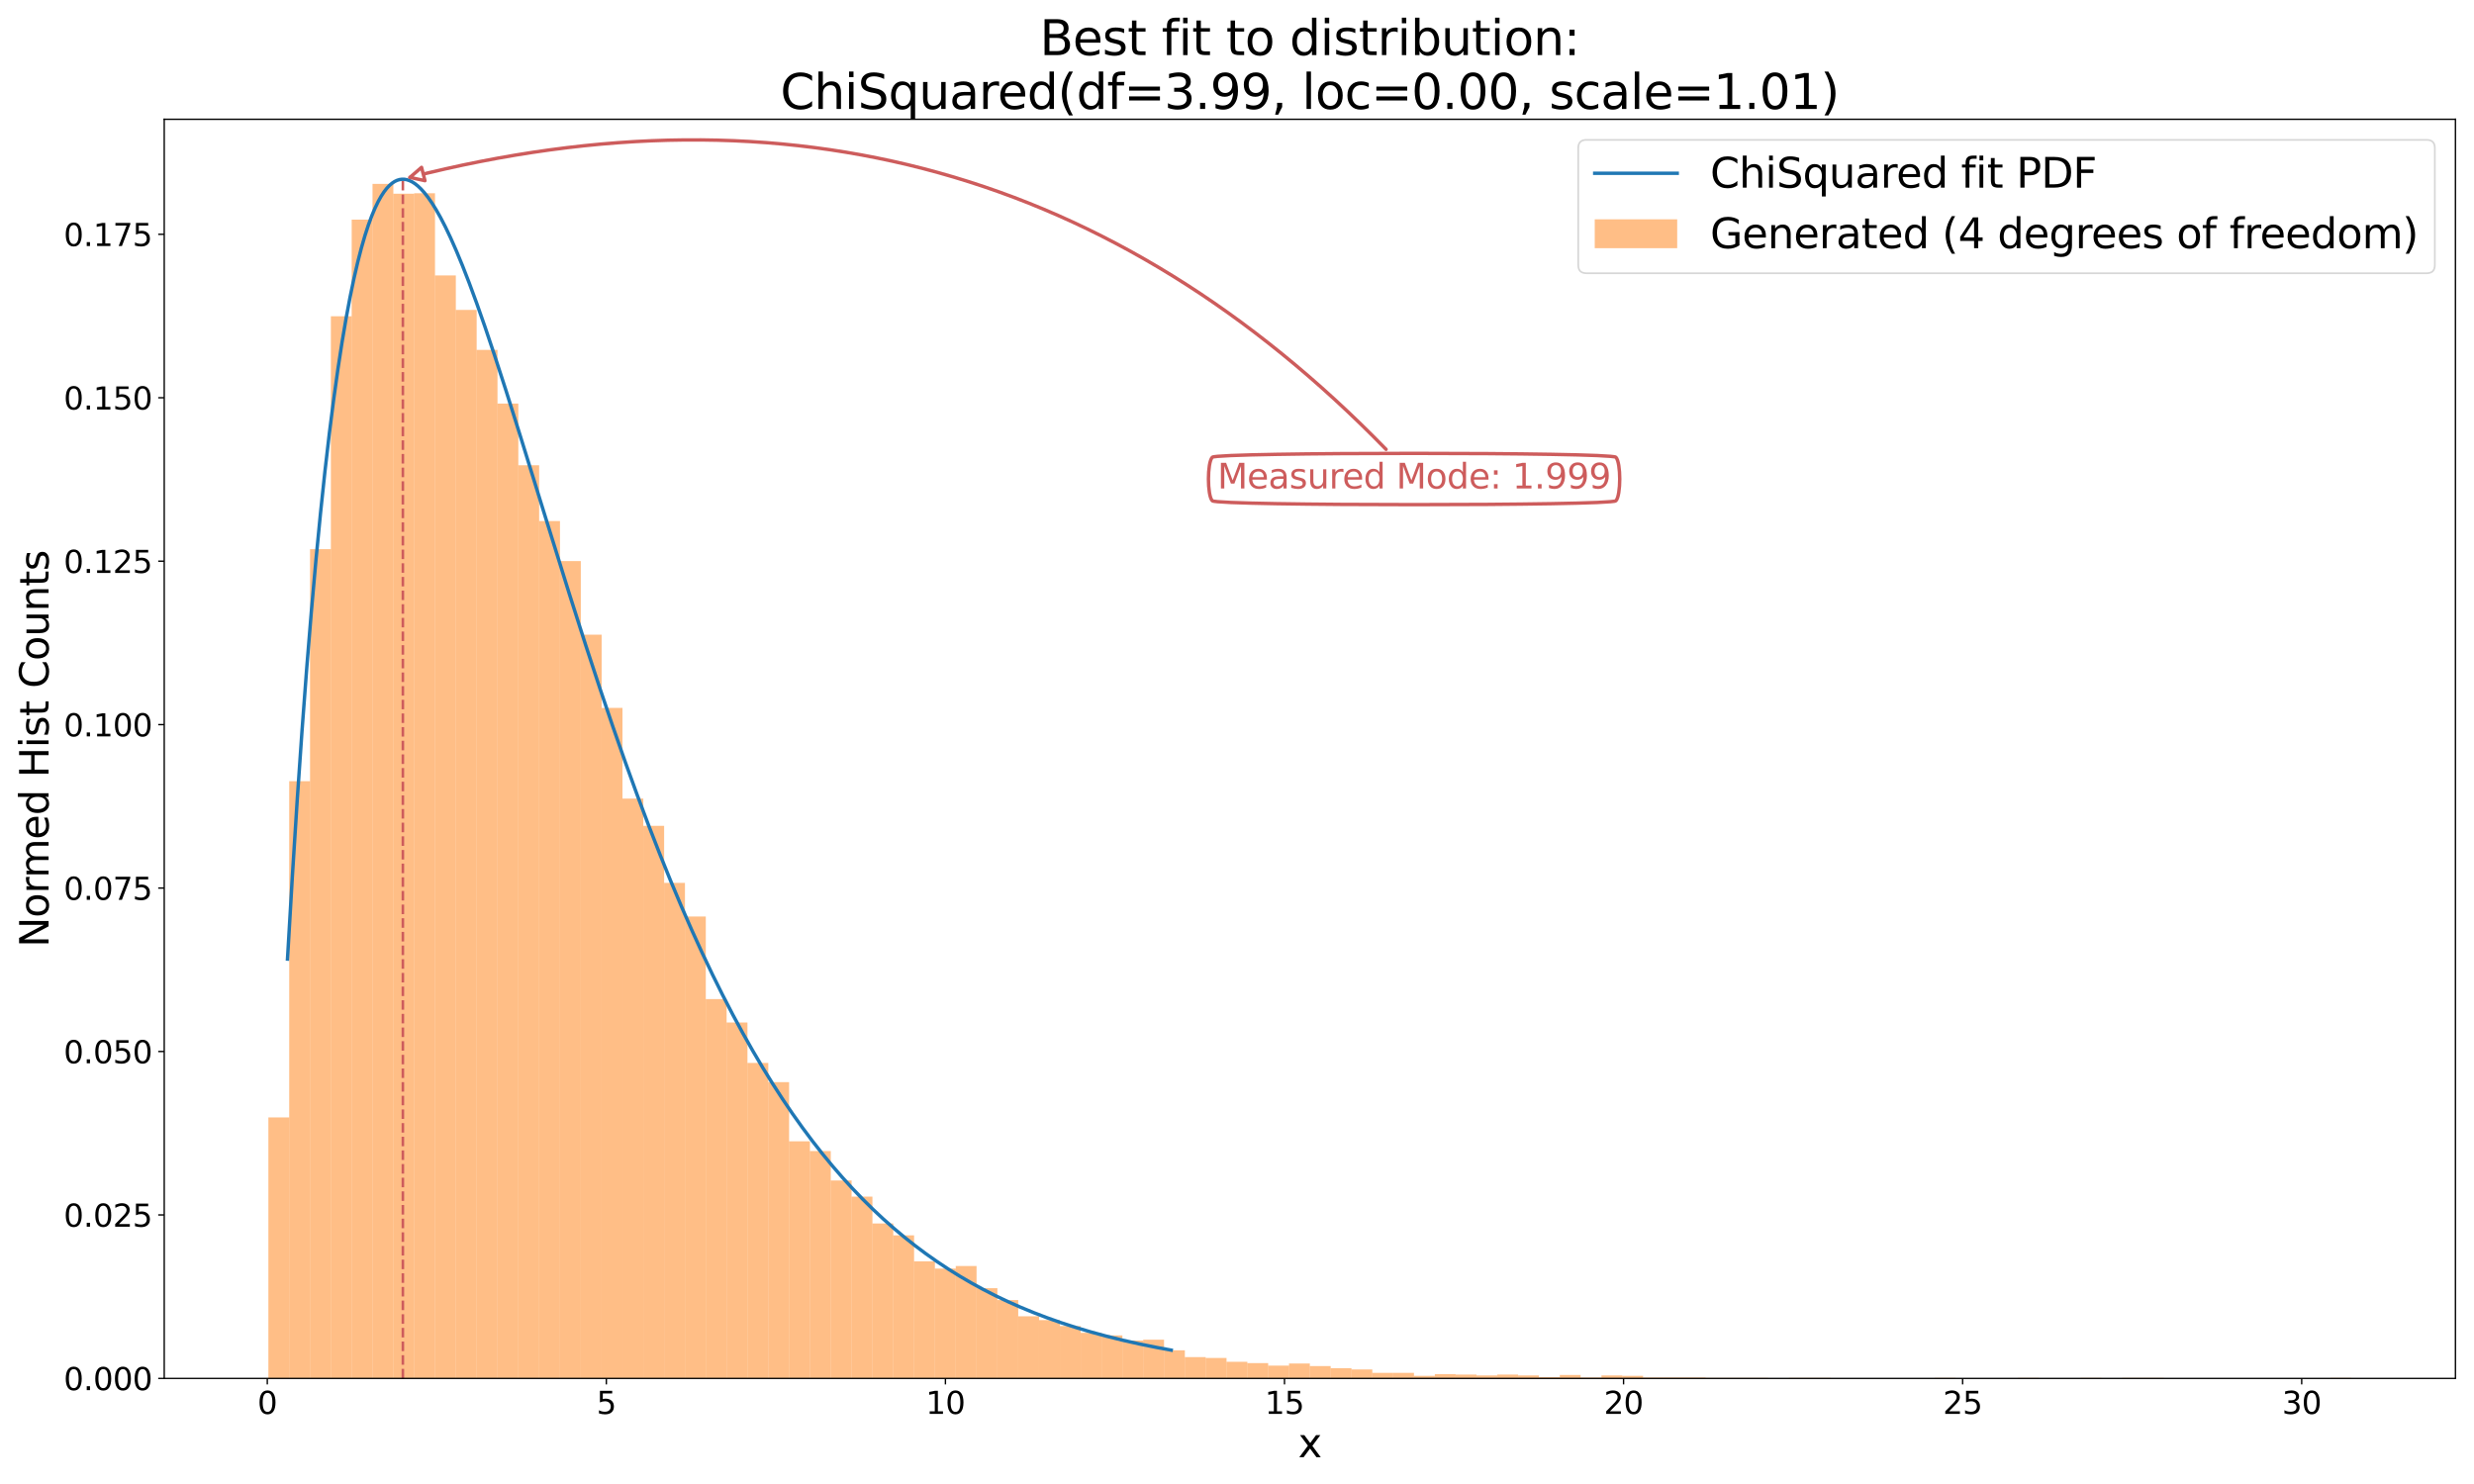 <?xml version="1.0" encoding="utf-8" standalone="no"?>
<!DOCTYPE svg PUBLIC "-//W3C//DTD SVG 1.1//EN"
  "http://www.w3.org/Graphics/SVG/1.1/DTD/svg11.dtd">
<svg height="864pt" version="1.1" viewBox="0 0 1440 864" width="1440pt" xmlns="http://www.w3.org/2000/svg" xmlns:xlink="http://www.w3.org/1999/xlink">
 <defs>
  <style type="text/css">*{stroke-linecap:butt;stroke-linejoin:round;}</style>
 </defs>
 <g id="figure_1">
  <g id="patch_1">
   <path d="M 0 864 
L 1440 864 
L 1440 0 
L 0 0 
z
" style="fill:#ffffff;"/>
  </g>
  <g id="axes_1">
   <g id="patch_2">
    <path d="M 95.59 802.52 
L 1429.2 802.52 
L 1429.2 69.43 
L 95.59 69.43 
z
" style="fill:#ffffff;"/>
   </g>
   <g id="patch_3">
    <path clip-path="url(#p77e57324cb)" d="M 156.209 802.52 
L 168.333 802.52 
L 168.333 650.59 
L 156.209 650.59 
z
" style="fill:#ff7f0e;opacity:0.5;"/>
   </g>
   <g id="patch_4">
    <path clip-path="url(#p77e57324cb)" d="M 168.333 802.52 
L 180.456 802.52 
L 180.456 454.792 
L 168.333 454.792 
z
" style="fill:#ff7f0e;opacity:0.5;"/>
   </g>
   <g id="patch_5">
    <path clip-path="url(#p77e57324cb)" d="M 180.456 802.52 
L 192.58 802.52 
L 192.58 319.716 
L 180.456 319.716 
z
" style="fill:#ff7f0e;opacity:0.5;"/>
   </g>
   <g id="patch_6">
    <path clip-path="url(#p77e57324cb)" d="M 192.58 802.52 
L 204.704 802.52 
L 204.704 184.145 
L 192.58 184.145 
z
" style="fill:#ff7f0e;opacity:0.5;"/>
   </g>
   <g id="patch_7">
    <path clip-path="url(#p77e57324cb)" d="M 204.704 802.52 
L 216.828 802.52 
L 216.828 127.884 
L 204.704 127.884 
z
" style="fill:#ff7f0e;opacity:0.5;"/>
   </g>
   <g id="patch_8">
    <path clip-path="url(#p77e57324cb)" d="M 216.828 802.52 
L 228.951 802.52 
L 228.951 107.065 
L 216.828 107.065 
z
" style="fill:#ff7f0e;opacity:0.5;"/>
   </g>
   <g id="patch_9">
    <path clip-path="url(#p77e57324cb)" d="M 228.951 802.52 
L 241.075 802.52 
L 241.075 112.765 
L 228.951 112.765 
z
" style="fill:#ff7f0e;opacity:0.5;"/>
   </g>
   <g id="patch_10">
    <path clip-path="url(#p77e57324cb)" d="M 241.075 802.52 
L 253.199 802.52 
L 253.199 112.517 
L 241.075 112.517 
z
" style="fill:#ff7f0e;opacity:0.5;"/>
   </g>
   <g id="patch_11">
    <path clip-path="url(#p77e57324cb)" d="M 253.199 802.52 
L 265.322 802.52 
L 265.322 160.351 
L 253.199 160.351 
z
" style="fill:#ff7f0e;opacity:0.5;"/>
   </g>
   <g id="patch_12">
    <path clip-path="url(#p77e57324cb)" d="M 265.322 802.52 
L 277.446 802.52 
L 277.446 180.427 
L 265.322 180.427 
z
" style="fill:#ff7f0e;opacity:0.5;"/>
   </g>
   <g id="patch_13">
    <path clip-path="url(#p77e57324cb)" d="M 277.446 802.52 
L 289.57 802.52 
L 289.57 203.724 
L 277.446 203.724 
z
" style="fill:#ff7f0e;opacity:0.5;"/>
   </g>
   <g id="patch_14">
    <path clip-path="url(#p77e57324cb)" d="M 289.57 802.52 
L 301.694 802.52 
L 301.694 234.953 
L 289.57 234.953 
z
" style="fill:#ff7f0e;opacity:0.5;"/>
   </g>
   <g id="patch_15">
    <path clip-path="url(#p77e57324cb)" d="M 301.694 802.52 
L 313.817 802.52 
L 313.817 270.891 
L 301.694 270.891 
z
" style="fill:#ff7f0e;opacity:0.5;"/>
   </g>
   <g id="patch_16">
    <path clip-path="url(#p77e57324cb)" d="M 313.817 802.52 
L 325.941 802.52 
L 325.941 303.358 
L 313.817 303.358 
z
" style="fill:#ff7f0e;opacity:0.5;"/>
   </g>
   <g id="patch_17">
    <path clip-path="url(#p77e57324cb)" d="M 325.941 802.52 
L 338.065 802.52 
L 338.065 326.656 
L 325.941 326.656 
z
" style="fill:#ff7f0e;opacity:0.5;"/>
   </g>
   <g id="patch_18">
    <path clip-path="url(#p77e57324cb)" d="M 338.065 802.52 
L 350.189 802.52 
L 350.189 369.533 
L 338.065 369.533 
z
" style="fill:#ff7f0e;opacity:0.5;"/>
   </g>
   <g id="patch_19">
    <path clip-path="url(#p77e57324cb)" d="M 350.189 802.52 
L 362.312 802.52 
L 362.312 412.163 
L 350.189 412.163 
z
" style="fill:#ff7f0e;opacity:0.5;"/>
   </g>
   <g id="patch_20">
    <path clip-path="url(#p77e57324cb)" d="M 362.312 802.52 
L 374.436 802.52 
L 374.436 464.954 
L 362.312 464.954 
z
" style="fill:#ff7f0e;opacity:0.5;"/>
   </g>
   <g id="patch_21">
    <path clip-path="url(#p77e57324cb)" d="M 374.436 802.52 
L 386.56 802.52 
L 386.56 480.816 
L 374.436 480.816 
z
" style="fill:#ff7f0e;opacity:0.5;"/>
   </g>
   <g id="patch_22">
    <path clip-path="url(#p77e57324cb)" d="M 386.56 802.52 
L 398.683 802.52 
L 398.683 514.027 
L 386.56 514.027 
z
" style="fill:#ff7f0e;opacity:0.5;"/>
   </g>
   <g id="patch_23">
    <path clip-path="url(#p77e57324cb)" d="M 398.683 802.52 
L 410.807 802.52 
L 410.807 533.607 
L 398.683 533.607 
z
" style="fill:#ff7f0e;opacity:0.5;"/>
   </g>
   <g id="patch_24">
    <path clip-path="url(#p77e57324cb)" d="M 410.807 802.52 
L 422.931 802.52 
L 422.931 581.689 
L 410.807 581.689 
z
" style="fill:#ff7f0e;opacity:0.5;"/>
   </g>
   <g id="patch_25">
    <path clip-path="url(#p77e57324cb)" d="M 422.931 802.52 
L 435.055 802.52 
L 435.055 595.321 
L 422.931 595.321 
z
" style="fill:#ff7f0e;opacity:0.5;"/>
   </g>
   <g id="patch_26">
    <path clip-path="url(#p77e57324cb)" d="M 435.055 802.52 
L 447.178 802.52 
L 447.178 618.866 
L 435.055 618.866 
z
" style="fill:#ff7f0e;opacity:0.5;"/>
   </g>
   <g id="patch_27">
    <path clip-path="url(#p77e57324cb)" d="M 447.178 802.52 
L 459.302 802.52 
L 459.302 630.019 
L 447.178 630.019 
z
" style="fill:#ff7f0e;opacity:0.5;"/>
   </g>
   <g id="patch_28">
    <path clip-path="url(#p77e57324cb)" d="M 459.302 802.52 
L 471.426 802.52 
L 471.426 664.47 
L 459.302 664.47 
z
" style="fill:#ff7f0e;opacity:0.5;"/>
   </g>
   <g id="patch_29">
    <path clip-path="url(#p77e57324cb)" d="M 471.426 802.52 
L 483.549 802.52 
L 483.549 670.17 
L 471.426 670.17 
z
" style="fill:#ff7f0e;opacity:0.5;"/>
   </g>
   <g id="patch_30">
    <path clip-path="url(#p77e57324cb)" d="M 483.549 802.52 
L 495.673 802.52 
L 495.673 687.271 
L 483.549 687.271 
z
" style="fill:#ff7f0e;opacity:0.5;"/>
   </g>
   <g id="patch_31">
    <path clip-path="url(#p77e57324cb)" d="M 495.673 802.52 
L 507.797 802.52 
L 507.797 696.69 
L 495.673 696.69 
z
" style="fill:#ff7f0e;opacity:0.5;"/>
   </g>
   <g id="patch_32">
    <path clip-path="url(#p77e57324cb)" d="M 507.797 802.52 
L 519.921 802.52 
L 519.921 712.304 
L 507.797 712.304 
z
" style="fill:#ff7f0e;opacity:0.5;"/>
   </g>
   <g id="patch_33">
    <path clip-path="url(#p77e57324cb)" d="M 519.921 802.52 
L 532.044 802.52 
L 532.044 719.244 
L 519.921 719.244 
z
" style="fill:#ff7f0e;opacity:0.5;"/>
   </g>
   <g id="patch_34">
    <path clip-path="url(#p77e57324cb)" d="M 532.044 802.52 
L 544.168 802.52 
L 544.168 734.362 
L 532.044 734.362 
z
" style="fill:#ff7f0e;opacity:0.5;"/>
   </g>
   <g id="patch_35">
    <path clip-path="url(#p77e57324cb)" d="M 544.168 802.52 
L 556.292 802.52 
L 556.292 738.575 
L 544.168 738.575 
z
" style="fill:#ff7f0e;opacity:0.5;"/>
   </g>
   <g id="patch_36">
    <path clip-path="url(#p77e57324cb)" d="M 556.292 802.52 
L 568.416 802.52 
L 568.416 737.088 
L 556.292 737.088 
z
" style="fill:#ff7f0e;opacity:0.5;"/>
   </g>
   <g id="patch_37">
    <path clip-path="url(#p77e57324cb)" d="M 568.416 802.52 
L 580.539 802.52 
L 580.539 749.976 
L 568.416 749.976 
z
" style="fill:#ff7f0e;opacity:0.5;"/>
   </g>
   <g id="patch_38">
    <path clip-path="url(#p77e57324cb)" d="M 580.539 802.52 
L 592.663 802.52 
L 592.663 756.916 
L 580.539 756.916 
z
" style="fill:#ff7f0e;opacity:0.5;"/>
   </g>
   <g id="patch_39">
    <path clip-path="url(#p77e57324cb)" d="M 592.663 802.52 
L 604.787 802.52 
L 604.787 766.334 
L 592.663 766.334 
z
" style="fill:#ff7f0e;opacity:0.5;"/>
   </g>
   <g id="patch_40">
    <path clip-path="url(#p77e57324cb)" d="M 604.787 802.52 
L 616.91 802.52 
L 616.91 768.565 
L 604.787 768.565 
z
" style="fill:#ff7f0e;opacity:0.5;"/>
   </g>
   <g id="patch_41">
    <path clip-path="url(#p77e57324cb)" d="M 616.91 802.52 
L 629.034 802.52 
L 629.034 772.035 
L 616.91 772.035 
z
" style="fill:#ff7f0e;opacity:0.5;"/>
   </g>
   <g id="patch_42">
    <path clip-path="url(#p77e57324cb)" d="M 629.034 802.52 
L 641.158 802.52 
L 641.158 776 
L 629.034 776 
z
" style="fill:#ff7f0e;opacity:0.5;"/>
   </g>
   <g id="patch_43">
    <path clip-path="url(#p77e57324cb)" d="M 641.158 802.52 
L 653.282 802.52 
L 653.282 777.487 
L 641.158 777.487 
z
" style="fill:#ff7f0e;opacity:0.5;"/>
   </g>
   <g id="patch_44">
    <path clip-path="url(#p77e57324cb)" d="M 653.282 802.52 
L 665.405 802.52 
L 665.405 780.461 
L 653.282 780.461 
z
" style="fill:#ff7f0e;opacity:0.5;"/>
   </g>
   <g id="patch_45">
    <path clip-path="url(#p77e57324cb)" d="M 665.405 802.52 
L 677.529 802.52 
L 677.529 779.966 
L 665.405 779.966 
z
" style="fill:#ff7f0e;opacity:0.5;"/>
   </g>
   <g id="patch_46">
    <path clip-path="url(#p77e57324cb)" d="M 677.529 802.52 
L 689.653 802.52 
L 689.653 786.162 
L 677.529 786.162 
z
" style="fill:#ff7f0e;opacity:0.5;"/>
   </g>
   <g id="patch_47">
    <path clip-path="url(#p77e57324cb)" d="M 689.653 802.52 
L 701.777 802.52 
L 701.777 790.127 
L 689.653 790.127 
z
" style="fill:#ff7f0e;opacity:0.5;"/>
   </g>
   <g id="patch_48">
    <path clip-path="url(#p77e57324cb)" d="M 701.777 802.52 
L 713.9 802.52 
L 713.9 790.623 
L 701.777 790.623 
z
" style="fill:#ff7f0e;opacity:0.5;"/>
   </g>
   <g id="patch_49">
    <path clip-path="url(#p77e57324cb)" d="M 713.9 802.52 
L 726.024 802.52 
L 726.024 792.854 
L 713.9 792.854 
z
" style="fill:#ff7f0e;opacity:0.5;"/>
   </g>
   <g id="patch_50">
    <path clip-path="url(#p77e57324cb)" d="M 726.024 802.52 
L 738.148 802.52 
L 738.148 793.597 
L 726.024 793.597 
z
" style="fill:#ff7f0e;opacity:0.5;"/>
   </g>
   <g id="patch_51">
    <path clip-path="url(#p77e57324cb)" d="M 738.148 802.52 
L 750.271 802.52 
L 750.271 795.084 
L 738.148 795.084 
z
" style="fill:#ff7f0e;opacity:0.5;"/>
   </g>
   <g id="patch_52">
    <path clip-path="url(#p77e57324cb)" d="M 750.271 802.52 
L 762.395 802.52 
L 762.395 793.845 
L 750.271 793.845 
z
" style="fill:#ff7f0e;opacity:0.5;"/>
   </g>
   <g id="patch_53">
    <path clip-path="url(#p77e57324cb)" d="M 762.395 802.52 
L 774.519 802.52 
L 774.519 795.332 
L 762.395 795.332 
z
" style="fill:#ff7f0e;opacity:0.5;"/>
   </g>
   <g id="patch_54">
    <path clip-path="url(#p77e57324cb)" d="M 774.519 802.52 
L 786.643 802.52 
L 786.643 796.571 
L 774.519 796.571 
z
" style="fill:#ff7f0e;opacity:0.5;"/>
   </g>
   <g id="patch_55">
    <path clip-path="url(#p77e57324cb)" d="M 786.643 802.52 
L 798.766 802.52 
L 798.766 797.315 
L 786.643 797.315 
z
" style="fill:#ff7f0e;opacity:0.5;"/>
   </g>
   <g id="patch_56">
    <path clip-path="url(#p77e57324cb)" d="M 798.766 802.52 
L 810.89 802.52 
L 810.89 799.298 
L 798.766 799.298 
z
" style="fill:#ff7f0e;opacity:0.5;"/>
   </g>
   <g id="patch_57">
    <path clip-path="url(#p77e57324cb)" d="M 810.89 802.52 
L 823.014 802.52 
L 823.014 799.298 
L 810.89 799.298 
z
" style="fill:#ff7f0e;opacity:0.5;"/>
   </g>
   <g id="patch_58">
    <path clip-path="url(#p77e57324cb)" d="M 823.014 802.52 
L 835.138 802.52 
L 835.138 801.033 
L 823.014 801.033 
z
" style="fill:#ff7f0e;opacity:0.5;"/>
   </g>
   <g id="patch_59">
    <path clip-path="url(#p77e57324cb)" d="M 835.138 802.52 
L 847.261 802.52 
L 847.261 800.041 
L 835.138 800.041 
z
" style="fill:#ff7f0e;opacity:0.5;"/>
   </g>
   <g id="patch_60">
    <path clip-path="url(#p77e57324cb)" d="M 847.261 802.52 
L 859.385 802.52 
L 859.385 800.289 
L 847.261 800.289 
z
" style="fill:#ff7f0e;opacity:0.5;"/>
   </g>
   <g id="patch_61">
    <path clip-path="url(#p77e57324cb)" d="M 859.385 802.52 
L 871.509 802.52 
L 871.509 800.785 
L 859.385 800.785 
z
" style="fill:#ff7f0e;opacity:0.5;"/>
   </g>
   <g id="patch_62">
    <path clip-path="url(#p77e57324cb)" d="M 871.509 802.52 
L 883.632 802.52 
L 883.632 800.289 
L 871.509 800.289 
z
" style="fill:#ff7f0e;opacity:0.5;"/>
   </g>
   <g id="patch_63">
    <path clip-path="url(#p77e57324cb)" d="M 883.632 802.52 
L 895.756 802.52 
L 895.756 800.785 
L 883.632 800.785 
z
" style="fill:#ff7f0e;opacity:0.5;"/>
   </g>
   <g id="patch_64">
    <path clip-path="url(#p77e57324cb)" d="M 895.756 802.52 
L 907.88 802.52 
L 907.88 801.776 
L 895.756 801.776 
z
" style="fill:#ff7f0e;opacity:0.5;"/>
   </g>
   <g id="patch_65">
    <path clip-path="url(#p77e57324cb)" d="M 907.88 802.52 
L 920.004 802.52 
L 920.004 800.537 
L 907.88 800.537 
z
" style="fill:#ff7f0e;opacity:0.5;"/>
   </g>
   <g id="patch_66">
    <path clip-path="url(#p77e57324cb)" d="M 920.004 802.52 
L 932.127 802.52 
L 932.127 802.024 
L 920.004 802.024 
z
" style="fill:#ff7f0e;opacity:0.5;"/>
   </g>
   <g id="patch_67">
    <path clip-path="url(#p77e57324cb)" d="M 932.127 802.52 
L 944.251 802.52 
L 944.251 800.785 
L 932.127 800.785 
z
" style="fill:#ff7f0e;opacity:0.5;"/>
   </g>
   <g id="patch_68">
    <path clip-path="url(#p77e57324cb)" d="M 944.251 802.52 
L 956.375 802.52 
L 956.375 801.033 
L 944.251 801.033 
z
" style="fill:#ff7f0e;opacity:0.5;"/>
   </g>
   <g id="patch_69">
    <path clip-path="url(#p77e57324cb)" d="M 956.375 802.52 
L 968.498 802.52 
L 968.498 802.024 
L 956.375 802.024 
z
" style="fill:#ff7f0e;opacity:0.5;"/>
   </g>
   <g id="patch_70">
    <path clip-path="url(#p77e57324cb)" d="M 968.498 802.52 
L 980.622 802.52 
L 980.622 802.024 
L 968.498 802.024 
z
" style="fill:#ff7f0e;opacity:0.5;"/>
   </g>
   <g id="patch_71">
    <path clip-path="url(#p77e57324cb)" d="M 980.622 802.52 
L 992.746 802.52 
L 992.746 802.024 
L 980.622 802.024 
z
" style="fill:#ff7f0e;opacity:0.5;"/>
   </g>
   <g id="patch_72">
    <path clip-path="url(#p77e57324cb)" d="M 992.746 802.52 
L 1004.87 802.52 
L 1004.87 802.272 
L 992.746 802.272 
z
" style="fill:#ff7f0e;opacity:0.5;"/>
   </g>
   <g id="patch_73">
    <path clip-path="url(#p77e57324cb)" d="M 1004.87 802.52 
L 1016.993 802.52 
L 1016.993 802.272 
L 1004.87 802.272 
z
" style="fill:#ff7f0e;opacity:0.5;"/>
   </g>
   <g id="patch_74">
    <path clip-path="url(#p77e57324cb)" d="M 1016.993 802.52 
L 1029.117 802.52 
L 1029.117 802.272 
L 1016.993 802.272 
z
" style="fill:#ff7f0e;opacity:0.5;"/>
   </g>
   <g id="patch_75">
    <path clip-path="url(#p77e57324cb)" d="M 1029.117 802.52 
L 1041.241 802.52 
L 1041.241 802.52 
L 1029.117 802.52 
z
" style="fill:#ff7f0e;opacity:0.5;"/>
   </g>
   <g id="patch_76">
    <path clip-path="url(#p77e57324cb)" d="M 1041.241 802.52 
L 1053.365 802.52 
L 1053.365 802.272 
L 1041.241 802.272 
z
" style="fill:#ff7f0e;opacity:0.5;"/>
   </g>
   <g id="patch_77">
    <path clip-path="url(#p77e57324cb)" d="M 1053.365 802.52 
L 1065.488 802.52 
L 1065.488 802.272 
L 1053.365 802.272 
z
" style="fill:#ff7f0e;opacity:0.5;"/>
   </g>
   <g id="patch_78">
    <path clip-path="url(#p77e57324cb)" d="M 1065.488 802.52 
L 1077.612 802.52 
L 1077.612 802.52 
L 1065.488 802.52 
z
" style="fill:#ff7f0e;opacity:0.5;"/>
   </g>
   <g id="patch_79">
    <path clip-path="url(#p77e57324cb)" d="M 1077.612 802.52 
L 1089.736 802.52 
L 1089.736 802.52 
L 1077.612 802.52 
z
" style="fill:#ff7f0e;opacity:0.5;"/>
   </g>
   <g id="patch_80">
    <path clip-path="url(#p77e57324cb)" d="M 1089.736 802.52 
L 1101.859 802.52 
L 1101.859 802.52 
L 1089.736 802.52 
z
" style="fill:#ff7f0e;opacity:0.5;"/>
   </g>
   <g id="patch_81">
    <path clip-path="url(#p77e57324cb)" d="M 1101.859 802.52 
L 1113.983 802.52 
L 1113.983 802.52 
L 1101.859 802.52 
z
" style="fill:#ff7f0e;opacity:0.5;"/>
   </g>
   <g id="patch_82">
    <path clip-path="url(#p77e57324cb)" d="M 1113.983 802.52 
L 1126.107 802.52 
L 1126.107 802.52 
L 1113.983 802.52 
z
" style="fill:#ff7f0e;opacity:0.5;"/>
   </g>
   <g id="patch_83">
    <path clip-path="url(#p77e57324cb)" d="M 1126.107 802.52 
L 1138.231 802.52 
L 1138.231 802.272 
L 1126.107 802.272 
z
" style="fill:#ff7f0e;opacity:0.5;"/>
   </g>
   <g id="patch_84">
    <path clip-path="url(#p77e57324cb)" d="M 1138.231 802.52 
L 1150.354 802.52 
L 1150.354 802.52 
L 1138.231 802.52 
z
" style="fill:#ff7f0e;opacity:0.5;"/>
   </g>
   <g id="patch_85">
    <path clip-path="url(#p77e57324cb)" d="M 1150.354 802.52 
L 1162.478 802.52 
L 1162.478 802.52 
L 1150.354 802.52 
z
" style="fill:#ff7f0e;opacity:0.5;"/>
   </g>
   <g id="patch_86">
    <path clip-path="url(#p77e57324cb)" d="M 1162.478 802.52 
L 1174.602 802.52 
L 1174.602 802.52 
L 1162.478 802.52 
z
" style="fill:#ff7f0e;opacity:0.5;"/>
   </g>
   <g id="patch_87">
    <path clip-path="url(#p77e57324cb)" d="M 1174.602 802.52 
L 1186.726 802.52 
L 1186.726 802.272 
L 1174.602 802.272 
z
" style="fill:#ff7f0e;opacity:0.5;"/>
   </g>
   <g id="patch_88">
    <path clip-path="url(#p77e57324cb)" d="M 1186.726 802.52 
L 1198.849 802.52 
L 1198.849 802.52 
L 1186.726 802.52 
z
" style="fill:#ff7f0e;opacity:0.5;"/>
   </g>
   <g id="patch_89">
    <path clip-path="url(#p77e57324cb)" d="M 1198.849 802.52 
L 1210.973 802.52 
L 1210.973 802.52 
L 1198.849 802.52 
z
" style="fill:#ff7f0e;opacity:0.5;"/>
   </g>
   <g id="patch_90">
    <path clip-path="url(#p77e57324cb)" d="M 1210.973 802.52 
L 1223.097 802.52 
L 1223.097 802.272 
L 1210.973 802.272 
z
" style="fill:#ff7f0e;opacity:0.5;"/>
   </g>
   <g id="patch_91">
    <path clip-path="url(#p77e57324cb)" d="M 1223.097 802.52 
L 1235.22 802.52 
L 1235.22 802.52 
L 1223.097 802.52 
z
" style="fill:#ff7f0e;opacity:0.5;"/>
   </g>
   <g id="patch_92">
    <path clip-path="url(#p77e57324cb)" d="M 1235.22 802.52 
L 1247.344 802.52 
L 1247.344 802.272 
L 1235.22 802.272 
z
" style="fill:#ff7f0e;opacity:0.5;"/>
   </g>
   <g id="patch_93">
    <path clip-path="url(#p77e57324cb)" d="M 1247.344 802.52 
L 1259.468 802.52 
L 1259.468 802.272 
L 1247.344 802.272 
z
" style="fill:#ff7f0e;opacity:0.5;"/>
   </g>
   <g id="patch_94">
    <path clip-path="url(#p77e57324cb)" d="M 1259.468 802.52 
L 1271.592 802.52 
L 1271.592 802.52 
L 1259.468 802.52 
z
" style="fill:#ff7f0e;opacity:0.5;"/>
   </g>
   <g id="patch_95">
    <path clip-path="url(#p77e57324cb)" d="M 1271.592 802.52 
L 1283.715 802.52 
L 1283.715 802.52 
L 1271.592 802.52 
z
" style="fill:#ff7f0e;opacity:0.5;"/>
   </g>
   <g id="patch_96">
    <path clip-path="url(#p77e57324cb)" d="M 1283.715 802.52 
L 1295.839 802.52 
L 1295.839 802.52 
L 1283.715 802.52 
z
" style="fill:#ff7f0e;opacity:0.5;"/>
   </g>
   <g id="patch_97">
    <path clip-path="url(#p77e57324cb)" d="M 1295.839 802.52 
L 1307.963 802.52 
L 1307.963 802.52 
L 1295.839 802.52 
z
" style="fill:#ff7f0e;opacity:0.5;"/>
   </g>
   <g id="patch_98">
    <path clip-path="url(#p77e57324cb)" d="M 1307.963 802.52 
L 1320.086 802.52 
L 1320.086 802.52 
L 1307.963 802.52 
z
" style="fill:#ff7f0e;opacity:0.5;"/>
   </g>
   <g id="patch_99">
    <path clip-path="url(#p77e57324cb)" d="M 1320.086 802.52 
L 1332.21 802.52 
L 1332.21 802.52 
L 1320.086 802.52 
z
" style="fill:#ff7f0e;opacity:0.5;"/>
   </g>
   <g id="patch_100">
    <path clip-path="url(#p77e57324cb)" d="M 1332.21 802.52 
L 1344.334 802.52 
L 1344.334 802.52 
L 1332.21 802.52 
z
" style="fill:#ff7f0e;opacity:0.5;"/>
   </g>
   <g id="patch_101">
    <path clip-path="url(#p77e57324cb)" d="M 1344.334 802.52 
L 1356.458 802.52 
L 1356.458 802.52 
L 1344.334 802.52 
z
" style="fill:#ff7f0e;opacity:0.5;"/>
   </g>
   <g id="patch_102">
    <path clip-path="url(#p77e57324cb)" d="M 1356.458 802.52 
L 1368.581 802.52 
L 1368.581 802.272 
L 1356.458 802.272 
z
" style="fill:#ff7f0e;opacity:0.5;"/>
   </g>
   <g id="matplotlib.axis_1">
    <g id="xtick_1">
     <g id="line2d_1">
      <defs>
       <path d="M 0 0 
L 0 3.5 
" id="ma7d76744d8" style="stroke:#000000;stroke-width:0.8;"/>
      </defs>
      <g>
       <use style="stroke:#000000;stroke-width:0.8;" x="155.575" xlink:href="#ma7d76744d8" y="802.52"/>
      </g>
     </g>
     <g id="text_1">
      <!-- 0 -->
      <g transform="translate(149.849 823.197)scale(0.18 -0.18)">
       <defs>
        <path d="M 2034 4250 
Q 1547 4250 1301 3770 
Q 1056 3291 1056 2328 
Q 1056 1369 1301 889 
Q 1547 409 2034 409 
Q 2525 409 2770 889 
Q 3016 1369 3016 2328 
Q 3016 3291 2770 3770 
Q 2525 4250 2034 4250 
z
M 2034 4750 
Q 2819 4750 3233 4129 
Q 3647 3509 3647 2328 
Q 3647 1150 3233 529 
Q 2819 -91 2034 -91 
Q 1250 -91 836 529 
Q 422 1150 422 2328 
Q 422 3509 836 4129 
Q 1250 4750 2034 4750 
z
" id="DejaVuSans-30" transform="scale(0.016)"/>
       </defs>
       <use xlink:href="#DejaVuSans-30"/>
      </g>
     </g>
    </g>
    <g id="xtick_2">
     <g id="line2d_2">
      <g>
       <use style="stroke:#000000;stroke-width:0.8;" x="352.931" xlink:href="#ma7d76744d8" y="802.52"/>
      </g>
     </g>
     <g id="text_2">
      <!-- 5 -->
      <g transform="translate(347.205 823.197)scale(0.18 -0.18)">
       <defs>
        <path d="M 691 4666 
L 3169 4666 
L 3169 4134 
L 1269 4134 
L 1269 2991 
Q 1406 3038 1543 3061 
Q 1681 3084 1819 3084 
Q 2600 3084 3056 2656 
Q 3513 2228 3513 1497 
Q 3513 744 3044 326 
Q 2575 -91 1722 -91 
Q 1428 -91 1123 -41 
Q 819 9 494 109 
L 494 744 
Q 775 591 1075 516 
Q 1375 441 1709 441 
Q 2250 441 2565 725 
Q 2881 1009 2881 1497 
Q 2881 1984 2565 2268 
Q 2250 2553 1709 2553 
Q 1456 2553 1204 2497 
Q 953 2441 691 2322 
L 691 4666 
z
" id="DejaVuSans-35" transform="scale(0.016)"/>
       </defs>
       <use xlink:href="#DejaVuSans-35"/>
      </g>
     </g>
    </g>
    <g id="xtick_3">
     <g id="line2d_3">
      <g>
       <use style="stroke:#000000;stroke-width:0.8;" x="550.287" xlink:href="#ma7d76744d8" y="802.52"/>
      </g>
     </g>
     <g id="text_3">
      <!-- 10 -->
      <g transform="translate(538.834 823.197)scale(0.18 -0.18)">
       <defs>
        <path d="M 794 531 
L 1825 531 
L 1825 4091 
L 703 3866 
L 703 4441 
L 1819 4666 
L 2450 4666 
L 2450 531 
L 3481 531 
L 3481 0 
L 794 0 
L 794 531 
z
" id="DejaVuSans-31" transform="scale(0.016)"/>
       </defs>
       <use xlink:href="#DejaVuSans-31"/>
       <use x="63.623" xlink:href="#DejaVuSans-30"/>
      </g>
     </g>
    </g>
    <g id="xtick_4">
     <g id="line2d_4">
      <g>
       <use style="stroke:#000000;stroke-width:0.8;" x="747.643" xlink:href="#ma7d76744d8" y="802.52"/>
      </g>
     </g>
     <g id="text_4">
      <!-- 15 -->
      <g transform="translate(736.19 823.197)scale(0.18 -0.18)">
       <use xlink:href="#DejaVuSans-31"/>
       <use x="63.623" xlink:href="#DejaVuSans-35"/>
      </g>
     </g>
    </g>
    <g id="xtick_5">
     <g id="line2d_5">
      <g>
       <use style="stroke:#000000;stroke-width:0.8;" x="944.998" xlink:href="#ma7d76744d8" y="802.52"/>
      </g>
     </g>
     <g id="text_5">
      <!-- 20 -->
      <g transform="translate(933.546 823.197)scale(0.18 -0.18)">
       <defs>
        <path d="M 1228 531 
L 3431 531 
L 3431 0 
L 469 0 
L 469 531 
Q 828 903 1448 1529 
Q 2069 2156 2228 2338 
Q 2531 2678 2651 2914 
Q 2772 3150 2772 3378 
Q 2772 3750 2511 3984 
Q 2250 4219 1831 4219 
Q 1534 4219 1204 4116 
Q 875 4013 500 3803 
L 500 4441 
Q 881 4594 1212 4672 
Q 1544 4750 1819 4750 
Q 2544 4750 2975 4387 
Q 3406 4025 3406 3419 
Q 3406 3131 3298 2873 
Q 3191 2616 2906 2266 
Q 2828 2175 2409 1742 
Q 1991 1309 1228 531 
z
" id="DejaVuSans-32" transform="scale(0.016)"/>
       </defs>
       <use xlink:href="#DejaVuSans-32"/>
       <use x="63.623" xlink:href="#DejaVuSans-30"/>
      </g>
     </g>
    </g>
    <g id="xtick_6">
     <g id="line2d_6">
      <g>
       <use style="stroke:#000000;stroke-width:0.8;" x="1142.354" xlink:href="#ma7d76744d8" y="802.52"/>
      </g>
     </g>
     <g id="text_6">
      <!-- 25 -->
      <g transform="translate(1130.902 823.197)scale(0.18 -0.18)">
       <use xlink:href="#DejaVuSans-32"/>
       <use x="63.623" xlink:href="#DejaVuSans-35"/>
      </g>
     </g>
    </g>
    <g id="xtick_7">
     <g id="line2d_7">
      <g>
       <use style="stroke:#000000;stroke-width:0.8;" x="1339.71" xlink:href="#ma7d76744d8" y="802.52"/>
      </g>
     </g>
     <g id="text_7">
      <!-- 30 -->
      <g transform="translate(1328.257 823.197)scale(0.18 -0.18)">
       <defs>
        <path d="M 2597 2516 
Q 3050 2419 3304 2112 
Q 3559 1806 3559 1356 
Q 3559 666 3084 287 
Q 2609 -91 1734 -91 
Q 1441 -91 1130 -33 
Q 819 25 488 141 
L 488 750 
Q 750 597 1062 519 
Q 1375 441 1716 441 
Q 2309 441 2620 675 
Q 2931 909 2931 1356 
Q 2931 1769 2642 2001 
Q 2353 2234 1838 2234 
L 1294 2234 
L 1294 2753 
L 1863 2753 
Q 2328 2753 2575 2939 
Q 2822 3125 2822 3475 
Q 2822 3834 2567 4026 
Q 2313 4219 1838 4219 
Q 1578 4219 1281 4162 
Q 984 4106 628 3988 
L 628 4550 
Q 988 4650 1302 4700 
Q 1616 4750 1894 4750 
Q 2613 4750 3031 4423 
Q 3450 4097 3450 3541 
Q 3450 3153 3228 2886 
Q 3006 2619 2597 2516 
z
" id="DejaVuSans-33" transform="scale(0.016)"/>
       </defs>
       <use xlink:href="#DejaVuSans-33"/>
       <use x="63.623" xlink:href="#DejaVuSans-30"/>
      </g>
     </g>
    </g>
    <g id="text_8">
     <!-- x -->
     <g transform="translate(755.589 848.417)scale(0.23 -0.23)">
      <defs>
       <path d="M 3513 3500 
L 2247 1797 
L 3578 0 
L 2900 0 
L 1881 1375 
L 863 0 
L 184 0 
L 1544 1831 
L 300 3500 
L 978 3500 
L 1906 2253 
L 2834 3500 
L 3513 3500 
z
" id="DejaVuSans-78" transform="scale(0.016)"/>
      </defs>
      <use xlink:href="#DejaVuSans-78"/>
     </g>
    </g>
   </g>
   <g id="matplotlib.axis_2">
    <g id="ytick_1">
     <g id="line2d_8">
      <defs>
       <path d="M 0 0 
L -3.5 0 
" id="mb9374cde23" style="stroke:#000000;stroke-width:0.8;"/>
      </defs>
      <g>
       <use style="stroke:#000000;stroke-width:0.8;" x="95.59" xlink:href="#mb9374cde23" y="802.52"/>
      </g>
     </g>
     <g id="text_9">
      <!-- 0.000 -->
      <g transform="translate(37.06 809.358)scale(0.18 -0.18)">
       <defs>
        <path d="M 684 794 
L 1344 794 
L 1344 0 
L 684 0 
L 684 794 
z
" id="DejaVuSans-2e" transform="scale(0.016)"/>
       </defs>
       <use xlink:href="#DejaVuSans-30"/>
       <use x="63.623" xlink:href="#DejaVuSans-2e"/>
       <use x="95.41" xlink:href="#DejaVuSans-30"/>
       <use x="159.033" xlink:href="#DejaVuSans-30"/>
       <use x="222.656" xlink:href="#DejaVuSans-30"/>
      </g>
     </g>
    </g>
    <g id="ytick_2">
     <g id="line2d_9">
      <g>
       <use style="stroke:#000000;stroke-width:0.8;" x="95.59" xlink:href="#mb9374cde23" y="707.361"/>
      </g>
     </g>
     <g id="text_10">
      <!-- 0.025 -->
      <g transform="translate(37.06 714.2)scale(0.18 -0.18)">
       <use xlink:href="#DejaVuSans-30"/>
       <use x="63.623" xlink:href="#DejaVuSans-2e"/>
       <use x="95.41" xlink:href="#DejaVuSans-30"/>
       <use x="159.033" xlink:href="#DejaVuSans-32"/>
       <use x="222.656" xlink:href="#DejaVuSans-35"/>
      </g>
     </g>
    </g>
    <g id="ytick_3">
     <g id="line2d_10">
      <g>
       <use style="stroke:#000000;stroke-width:0.8;" x="95.59" xlink:href="#mb9374cde23" y="612.203"/>
      </g>
     </g>
     <g id="text_11">
      <!-- 0.050 -->
      <g transform="translate(37.06 619.041)scale(0.18 -0.18)">
       <use xlink:href="#DejaVuSans-30"/>
       <use x="63.623" xlink:href="#DejaVuSans-2e"/>
       <use x="95.41" xlink:href="#DejaVuSans-30"/>
       <use x="159.033" xlink:href="#DejaVuSans-35"/>
       <use x="222.656" xlink:href="#DejaVuSans-30"/>
      </g>
     </g>
    </g>
    <g id="ytick_4">
     <g id="line2d_11">
      <g>
       <use style="stroke:#000000;stroke-width:0.8;" x="95.59" xlink:href="#mb9374cde23" y="517.044"/>
      </g>
     </g>
     <g id="text_12">
      <!-- 0.075 -->
      <g transform="translate(37.06 523.883)scale(0.18 -0.18)">
       <defs>
        <path d="M 525 4666 
L 3525 4666 
L 3525 4397 
L 1831 0 
L 1172 0 
L 2766 4134 
L 525 4134 
L 525 4666 
z
" id="DejaVuSans-37" transform="scale(0.016)"/>
       </defs>
       <use xlink:href="#DejaVuSans-30"/>
       <use x="63.623" xlink:href="#DejaVuSans-2e"/>
       <use x="95.41" xlink:href="#DejaVuSans-30"/>
       <use x="159.033" xlink:href="#DejaVuSans-37"/>
       <use x="222.656" xlink:href="#DejaVuSans-35"/>
      </g>
     </g>
    </g>
    <g id="ytick_5">
     <g id="line2d_12">
      <g>
       <use style="stroke:#000000;stroke-width:0.8;" x="95.59" xlink:href="#mb9374cde23" y="421.886"/>
      </g>
     </g>
     <g id="text_13">
      <!-- 0.100 -->
      <g transform="translate(37.06 428.724)scale(0.18 -0.18)">
       <use xlink:href="#DejaVuSans-30"/>
       <use x="63.623" xlink:href="#DejaVuSans-2e"/>
       <use x="95.41" xlink:href="#DejaVuSans-31"/>
       <use x="159.033" xlink:href="#DejaVuSans-30"/>
       <use x="222.656" xlink:href="#DejaVuSans-30"/>
      </g>
     </g>
    </g>
    <g id="ytick_6">
     <g id="line2d_13">
      <g>
       <use style="stroke:#000000;stroke-width:0.8;" x="95.59" xlink:href="#mb9374cde23" y="326.727"/>
      </g>
     </g>
     <g id="text_14">
      <!-- 0.125 -->
      <g transform="translate(37.06 333.566)scale(0.18 -0.18)">
       <use xlink:href="#DejaVuSans-30"/>
       <use x="63.623" xlink:href="#DejaVuSans-2e"/>
       <use x="95.41" xlink:href="#DejaVuSans-31"/>
       <use x="159.033" xlink:href="#DejaVuSans-32"/>
       <use x="222.656" xlink:href="#DejaVuSans-35"/>
      </g>
     </g>
    </g>
    <g id="ytick_7">
     <g id="line2d_14">
      <g>
       <use style="stroke:#000000;stroke-width:0.8;" x="95.59" xlink:href="#mb9374cde23" y="231.568"/>
      </g>
     </g>
     <g id="text_15">
      <!-- 0.150 -->
      <g transform="translate(37.06 238.407)scale(0.18 -0.18)">
       <use xlink:href="#DejaVuSans-30"/>
       <use x="63.623" xlink:href="#DejaVuSans-2e"/>
       <use x="95.41" xlink:href="#DejaVuSans-31"/>
       <use x="159.033" xlink:href="#DejaVuSans-35"/>
       <use x="222.656" xlink:href="#DejaVuSans-30"/>
      </g>
     </g>
    </g>
    <g id="ytick_8">
     <g id="line2d_15">
      <g>
       <use style="stroke:#000000;stroke-width:0.8;" x="95.59" xlink:href="#mb9374cde23" y="136.41"/>
      </g>
     </g>
     <g id="text_16">
      <!-- 0.175 -->
      <g transform="translate(37.06 143.248)scale(0.18 -0.18)">
       <use xlink:href="#DejaVuSans-30"/>
       <use x="63.623" xlink:href="#DejaVuSans-2e"/>
       <use x="95.41" xlink:href="#DejaVuSans-31"/>
       <use x="159.033" xlink:href="#DejaVuSans-37"/>
       <use x="222.656" xlink:href="#DejaVuSans-35"/>
      </g>
     </g>
    </g>
    <g id="text_17">
     <!-- Normed Hist Counts -->
     <g transform="translate(28.276 551.514)rotate(-90)scale(0.23 -0.23)">
      <defs>
       <path d="M 628 4666 
L 1478 4666 
L 3547 763 
L 3547 4666 
L 4159 4666 
L 4159 0 
L 3309 0 
L 1241 3903 
L 1241 0 
L 628 0 
L 628 4666 
z
" id="DejaVuSans-4e" transform="scale(0.016)"/>
       <path d="M 1959 3097 
Q 1497 3097 1228 2736 
Q 959 2375 959 1747 
Q 959 1119 1226 758 
Q 1494 397 1959 397 
Q 2419 397 2687 759 
Q 2956 1122 2956 1747 
Q 2956 2369 2687 2733 
Q 2419 3097 1959 3097 
z
M 1959 3584 
Q 2709 3584 3137 3096 
Q 3566 2609 3566 1747 
Q 3566 888 3137 398 
Q 2709 -91 1959 -91 
Q 1206 -91 779 398 
Q 353 888 353 1747 
Q 353 2609 779 3096 
Q 1206 3584 1959 3584 
z
" id="DejaVuSans-6f" transform="scale(0.016)"/>
       <path d="M 2631 2963 
Q 2534 3019 2420 3045 
Q 2306 3072 2169 3072 
Q 1681 3072 1420 2755 
Q 1159 2438 1159 1844 
L 1159 0 
L 581 0 
L 581 3500 
L 1159 3500 
L 1159 2956 
Q 1341 3275 1631 3429 
Q 1922 3584 2338 3584 
Q 2397 3584 2469 3576 
Q 2541 3569 2628 3553 
L 2631 2963 
z
" id="DejaVuSans-72" transform="scale(0.016)"/>
       <path d="M 3328 2828 
Q 3544 3216 3844 3400 
Q 4144 3584 4550 3584 
Q 5097 3584 5394 3201 
Q 5691 2819 5691 2113 
L 5691 0 
L 5113 0 
L 5113 2094 
Q 5113 2597 4934 2840 
Q 4756 3084 4391 3084 
Q 3944 3084 3684 2787 
Q 3425 2491 3425 1978 
L 3425 0 
L 2847 0 
L 2847 2094 
Q 2847 2600 2669 2842 
Q 2491 3084 2119 3084 
Q 1678 3084 1418 2786 
Q 1159 2488 1159 1978 
L 1159 0 
L 581 0 
L 581 3500 
L 1159 3500 
L 1159 2956 
Q 1356 3278 1631 3431 
Q 1906 3584 2284 3584 
Q 2666 3584 2933 3390 
Q 3200 3197 3328 2828 
z
" id="DejaVuSans-6d" transform="scale(0.016)"/>
       <path d="M 3597 1894 
L 3597 1613 
L 953 1613 
Q 991 1019 1311 708 
Q 1631 397 2203 397 
Q 2534 397 2845 478 
Q 3156 559 3463 722 
L 3463 178 
Q 3153 47 2828 -22 
Q 2503 -91 2169 -91 
Q 1331 -91 842 396 
Q 353 884 353 1716 
Q 353 2575 817 3079 
Q 1281 3584 2069 3584 
Q 2775 3584 3186 3129 
Q 3597 2675 3597 1894 
z
M 3022 2063 
Q 3016 2534 2758 2815 
Q 2500 3097 2075 3097 
Q 1594 3097 1305 2825 
Q 1016 2553 972 2059 
L 3022 2063 
z
" id="DejaVuSans-65" transform="scale(0.016)"/>
       <path d="M 2906 2969 
L 2906 4863 
L 3481 4863 
L 3481 0 
L 2906 0 
L 2906 525 
Q 2725 213 2448 61 
Q 2172 -91 1784 -91 
Q 1150 -91 751 415 
Q 353 922 353 1747 
Q 353 2572 751 3078 
Q 1150 3584 1784 3584 
Q 2172 3584 2448 3432 
Q 2725 3281 2906 2969 
z
M 947 1747 
Q 947 1113 1208 752 
Q 1469 391 1925 391 
Q 2381 391 2643 752 
Q 2906 1113 2906 1747 
Q 2906 2381 2643 2742 
Q 2381 3103 1925 3103 
Q 1469 3103 1208 2742 
Q 947 2381 947 1747 
z
" id="DejaVuSans-64" transform="scale(0.016)"/>
       <path id="DejaVuSans-20" transform="scale(0.016)"/>
       <path d="M 628 4666 
L 1259 4666 
L 1259 2753 
L 3553 2753 
L 3553 4666 
L 4184 4666 
L 4184 0 
L 3553 0 
L 3553 2222 
L 1259 2222 
L 1259 0 
L 628 0 
L 628 4666 
z
" id="DejaVuSans-48" transform="scale(0.016)"/>
       <path d="M 603 3500 
L 1178 3500 
L 1178 0 
L 603 0 
L 603 3500 
z
M 603 4863 
L 1178 4863 
L 1178 4134 
L 603 4134 
L 603 4863 
z
" id="DejaVuSans-69" transform="scale(0.016)"/>
       <path d="M 2834 3397 
L 2834 2853 
Q 2591 2978 2328 3040 
Q 2066 3103 1784 3103 
Q 1356 3103 1142 2972 
Q 928 2841 928 2578 
Q 928 2378 1081 2264 
Q 1234 2150 1697 2047 
L 1894 2003 
Q 2506 1872 2764 1633 
Q 3022 1394 3022 966 
Q 3022 478 2636 193 
Q 2250 -91 1575 -91 
Q 1294 -91 989 -36 
Q 684 19 347 128 
L 347 722 
Q 666 556 975 473 
Q 1284 391 1588 391 
Q 1994 391 2212 530 
Q 2431 669 2431 922 
Q 2431 1156 2273 1281 
Q 2116 1406 1581 1522 
L 1381 1569 
Q 847 1681 609 1914 
Q 372 2147 372 2553 
Q 372 3047 722 3315 
Q 1072 3584 1716 3584 
Q 2034 3584 2315 3537 
Q 2597 3491 2834 3397 
z
" id="DejaVuSans-73" transform="scale(0.016)"/>
       <path d="M 1172 4494 
L 1172 3500 
L 2356 3500 
L 2356 3053 
L 1172 3053 
L 1172 1153 
Q 1172 725 1289 603 
Q 1406 481 1766 481 
L 2356 481 
L 2356 0 
L 1766 0 
Q 1100 0 847 248 
Q 594 497 594 1153 
L 594 3053 
L 172 3053 
L 172 3500 
L 594 3500 
L 594 4494 
L 1172 4494 
z
" id="DejaVuSans-74" transform="scale(0.016)"/>
       <path d="M 4122 4306 
L 4122 3641 
Q 3803 3938 3442 4084 
Q 3081 4231 2675 4231 
Q 1875 4231 1450 3742 
Q 1025 3253 1025 2328 
Q 1025 1406 1450 917 
Q 1875 428 2675 428 
Q 3081 428 3442 575 
Q 3803 722 4122 1019 
L 4122 359 
Q 3791 134 3420 21 
Q 3050 -91 2638 -91 
Q 1578 -91 968 557 
Q 359 1206 359 2328 
Q 359 3453 968 4101 
Q 1578 4750 2638 4750 
Q 3056 4750 3426 4639 
Q 3797 4528 4122 4306 
z
" id="DejaVuSans-43" transform="scale(0.016)"/>
       <path d="M 544 1381 
L 544 3500 
L 1119 3500 
L 1119 1403 
Q 1119 906 1312 657 
Q 1506 409 1894 409 
Q 2359 409 2629 706 
Q 2900 1003 2900 1516 
L 2900 3500 
L 3475 3500 
L 3475 0 
L 2900 0 
L 2900 538 
Q 2691 219 2414 64 
Q 2138 -91 1772 -91 
Q 1169 -91 856 284 
Q 544 659 544 1381 
z
M 1991 3584 
L 1991 3584 
z
" id="DejaVuSans-75" transform="scale(0.016)"/>
       <path d="M 3513 2113 
L 3513 0 
L 2938 0 
L 2938 2094 
Q 2938 2591 2744 2837 
Q 2550 3084 2163 3084 
Q 1697 3084 1428 2787 
Q 1159 2491 1159 1978 
L 1159 0 
L 581 0 
L 581 3500 
L 1159 3500 
L 1159 2956 
Q 1366 3272 1645 3428 
Q 1925 3584 2291 3584 
Q 2894 3584 3203 3211 
Q 3513 2838 3513 2113 
z
" id="DejaVuSans-6e" transform="scale(0.016)"/>
      </defs>
      <use xlink:href="#DejaVuSans-4e"/>
      <use x="74.805" xlink:href="#DejaVuSans-6f"/>
      <use x="135.986" xlink:href="#DejaVuSans-72"/>
      <use x="175.35" xlink:href="#DejaVuSans-6d"/>
      <use x="272.762" xlink:href="#DejaVuSans-65"/>
      <use x="334.285" xlink:href="#DejaVuSans-64"/>
      <use x="397.762" xlink:href="#DejaVuSans-20"/>
      <use x="429.549" xlink:href="#DejaVuSans-48"/>
      <use x="504.744" xlink:href="#DejaVuSans-69"/>
      <use x="532.527" xlink:href="#DejaVuSans-73"/>
      <use x="584.627" xlink:href="#DejaVuSans-74"/>
      <use x="623.836" xlink:href="#DejaVuSans-20"/>
      <use x="655.623" xlink:href="#DejaVuSans-43"/>
      <use x="725.447" xlink:href="#DejaVuSans-6f"/>
      <use x="786.629" xlink:href="#DejaVuSans-75"/>
      <use x="850.008" xlink:href="#DejaVuSans-6e"/>
      <use x="913.387" xlink:href="#DejaVuSans-74"/>
      <use x="952.596" xlink:href="#DejaVuSans-73"/>
     </g>
    </g>
   </g>
   <g id="LineCollection_1">
    <path clip-path="url(#p77e57324cb)" d="M 234.495 802.52 
L 234.495 104.339 
" style="fill:none;stroke:#cd5c5c;stroke-dasharray:5.55,2.4;stroke-dashoffset:0;stroke-width:1.5;"/>
   </g>
   <g id="line2d_16">
    <path clip-path="url(#p77e57324cb)" d="M 167.333 558.38 
L 170.173 510.094 
L 172.992 465.89 
L 175.77 425.757 
L 178.527 389.093 
L 181.243 355.895 
L 183.918 325.874 
L 186.552 298.766 
L 189.144 274.331 
L 191.696 252.346 
L 194.206 232.607 
L 196.675 214.927 
L 199.083 199.261 
L 201.449 185.298 
L 203.754 172.999 
L 206.017 162.106 
L 208.219 152.584 
L 210.359 144.295 
L 212.437 137.114 
L 214.454 130.927 
L 216.408 125.631 
L 218.301 121.131 
L 220.133 117.341 
L 221.882 114.218 
L 223.569 111.645 
L 225.195 109.56 
L 226.758 107.904 
L 228.281 106.609 
L 229.742 105.65 
L 231.182 104.968 
L 232.602 104.542 
L 234.001 104.352 
L 235.421 104.386 
L 236.862 104.645 
L 238.343 105.138 
L 239.886 105.887 
L 241.512 106.926 
L 243.24 108.301 
L 245.072 110.046 
L 247.026 112.221 
L 249.125 114.896 
L 251.368 118.122 
L 253.796 122.015 
L 256.409 126.64 
L 259.208 132.053 
L 262.253 138.442 
L 265.545 145.878 
L 269.126 154.525 
L 273.056 164.612 
L 277.397 176.381 
L 282.274 190.263 
L 287.83 206.77 
L 294.394 226.997 
L 302.727 253.439 
L 317.563 301.409 
L 331.432 345.937 
L 340.876 375.517 
L 349.127 400.641 
L 356.741 423.119 
L 363.922 443.637 
L 370.815 462.666 
L 377.482 480.423 
L 383.964 497.059 
L 390.301 512.719 
L 396.515 527.488 
L 402.647 541.493 
L 408.697 554.759 
L 414.684 567.357 
L 420.61 579.311 
L 426.495 590.685 
L 432.339 601.499 
L 438.162 611.81 
L 443.965 621.635 
L 449.747 630.989 
L 455.529 639.923 
L 461.29 648.418 
L 467.072 656.549 
L 472.854 664.299 
L 478.657 671.706 
L 484.48 678.78 
L 490.324 685.531 
L 496.209 691.991 
L 502.135 698.167 
L 508.102 704.067 
L 514.131 709.715 
L 520.222 715.118 
L 526.374 720.279 
L 532.609 725.219 
L 538.926 729.943 
L 545.346 734.467 
L 551.868 738.792 
L 558.515 742.932 
L 565.305 746.901 
L 572.239 750.695 
L 579.338 754.325 
L 586.602 757.79 
L 594.05 761.096 
L 601.726 764.259 
L 609.627 767.273 
L 617.775 770.144 
L 626.212 772.88 
L 634.957 775.481 
L 644.052 777.953 
L 653.517 780.294 
L 663.414 782.511 
L 673.785 784.605 
L 681.727 786.063 
L 681.727 786.063 
" style="fill:none;stroke:#1f77b4;stroke-linecap:square;stroke-width:2;"/>
   </g>
   <g id="patch_103">
    <path d="M 95.59 802.52 
L 95.59 69.43 
" style="fill:none;stroke:#000000;stroke-linecap:square;stroke-linejoin:miter;stroke-width:0.8;"/>
   </g>
   <g id="patch_104">
    <path d="M 1429.2 802.52 
L 1429.2 69.43 
" style="fill:none;stroke:#000000;stroke-linecap:square;stroke-linejoin:miter;stroke-width:0.8;"/>
   </g>
   <g id="patch_105">
    <path d="M 95.59 802.52 
L 1429.2 802.52 
" style="fill:none;stroke:#000000;stroke-linecap:square;stroke-linejoin:miter;stroke-width:0.8;"/>
   </g>
   <g id="patch_106">
    <path d="M 95.59 69.43 
L 1429.2 69.43 
" style="fill:none;stroke:#000000;stroke-linecap:square;stroke-linejoin:miter;stroke-width:0.8;"/>
   </g>
   <g id="patch_107">
    <path d="M 806.761 261.613 
Q 570.231 18.732 238.601 103.289 
" style="fill:none;stroke:#cd5c5c;stroke-linecap:round;stroke-width:2;"/>
    <path d="M 247.342 105.188 
L 238.601 103.289 
L 245.365 97.436 
L 247.342 105.188 
z
" style="fill:#ffffff;stroke:#cd5c5c;stroke-linecap:round;stroke-width:2;"/>
   </g>
   <g id="text_18">
    <g id="patch_108">
     <path d="M 705.632 291.562 
C 708.632 294.562 937.522 294.562 940.522 291.562 
C 943.522 288.562 943.522 269.206 940.522 266.206 
C 937.522 263.206 708.632 263.206 705.632 266.206 
C 702.632 269.206 702.632 288.562 705.632 291.562 
z
" style="fill:#ffffff;stroke:#cd5c5c;stroke-linejoin:miter;stroke-width:2;"/>
    </g>
    <!-- Measured Mode: 1.999 -->
    <g style="fill:#cd5c5c;" transform="translate(708.632 284.403)scale(0.2 -0.2)">
     <defs>
      <path d="M 628 4666 
L 1569 4666 
L 2759 1491 
L 3956 4666 
L 4897 4666 
L 4897 0 
L 4281 0 
L 4281 4097 
L 3078 897 
L 2444 897 
L 1241 4097 
L 1241 0 
L 628 0 
L 628 4666 
z
" id="DejaVuSans-4d" transform="scale(0.016)"/>
      <path d="M 2194 1759 
Q 1497 1759 1228 1600 
Q 959 1441 959 1056 
Q 959 750 1161 570 
Q 1363 391 1709 391 
Q 2188 391 2477 730 
Q 2766 1069 2766 1631 
L 2766 1759 
L 2194 1759 
z
M 3341 1997 
L 3341 0 
L 2766 0 
L 2766 531 
Q 2569 213 2275 61 
Q 1981 -91 1556 -91 
Q 1019 -91 701 211 
Q 384 513 384 1019 
Q 384 1609 779 1909 
Q 1175 2209 1959 2209 
L 2766 2209 
L 2766 2266 
Q 2766 2663 2505 2880 
Q 2244 3097 1772 3097 
Q 1472 3097 1187 3025 
Q 903 2953 641 2809 
L 641 3341 
Q 956 3463 1253 3523 
Q 1550 3584 1831 3584 
Q 2591 3584 2966 3190 
Q 3341 2797 3341 1997 
z
" id="DejaVuSans-61" transform="scale(0.016)"/>
      <path d="M 750 794 
L 1409 794 
L 1409 0 
L 750 0 
L 750 794 
z
M 750 3309 
L 1409 3309 
L 1409 2516 
L 750 2516 
L 750 3309 
z
" id="DejaVuSans-3a" transform="scale(0.016)"/>
      <path d="M 703 97 
L 703 672 
Q 941 559 1184 500 
Q 1428 441 1663 441 
Q 2288 441 2617 861 
Q 2947 1281 2994 2138 
Q 2813 1869 2534 1725 
Q 2256 1581 1919 1581 
Q 1219 1581 811 2004 
Q 403 2428 403 3163 
Q 403 3881 828 4315 
Q 1253 4750 1959 4750 
Q 2769 4750 3195 4129 
Q 3622 3509 3622 2328 
Q 3622 1225 3098 567 
Q 2575 -91 1691 -91 
Q 1453 -91 1209 -44 
Q 966 3 703 97 
z
M 1959 2075 
Q 2384 2075 2632 2365 
Q 2881 2656 2881 3163 
Q 2881 3666 2632 3958 
Q 2384 4250 1959 4250 
Q 1534 4250 1286 3958 
Q 1038 3666 1038 3163 
Q 1038 2656 1286 2365 
Q 1534 2075 1959 2075 
z
" id="DejaVuSans-39" transform="scale(0.016)"/>
     </defs>
     <use xlink:href="#DejaVuSans-4d"/>
     <use x="86.279" xlink:href="#DejaVuSans-65"/>
     <use x="147.803" xlink:href="#DejaVuSans-61"/>
     <use x="209.082" xlink:href="#DejaVuSans-73"/>
     <use x="261.182" xlink:href="#DejaVuSans-75"/>
     <use x="324.561" xlink:href="#DejaVuSans-72"/>
     <use x="363.424" xlink:href="#DejaVuSans-65"/>
     <use x="424.947" xlink:href="#DejaVuSans-64"/>
     <use x="488.424" xlink:href="#DejaVuSans-20"/>
     <use x="520.211" xlink:href="#DejaVuSans-4d"/>
     <use x="606.49" xlink:href="#DejaVuSans-6f"/>
     <use x="667.672" xlink:href="#DejaVuSans-64"/>
     <use x="731.148" xlink:href="#DejaVuSans-65"/>
     <use x="792.672" xlink:href="#DejaVuSans-3a"/>
     <use x="826.363" xlink:href="#DejaVuSans-20"/>
     <use x="858.15" xlink:href="#DejaVuSans-31"/>
     <use x="921.773" xlink:href="#DejaVuSans-2e"/>
     <use x="953.561" xlink:href="#DejaVuSans-39"/>
     <use x="1017.184" xlink:href="#DejaVuSans-39"/>
     <use x="1080.807" xlink:href="#DejaVuSans-39"/>
    </g>
   </g>
   <g id="text_19">
    <!-- Best fit to distribution: -->
    <g transform="translate(605.188 32.076)scale(0.28 -0.28)">
     <defs>
      <path d="M 1259 2228 
L 1259 519 
L 2272 519 
Q 2781 519 3026 730 
Q 3272 941 3272 1375 
Q 3272 1813 3026 2020 
Q 2781 2228 2272 2228 
L 1259 2228 
z
M 1259 4147 
L 1259 2741 
L 2194 2741 
Q 2656 2741 2882 2914 
Q 3109 3088 3109 3444 
Q 3109 3797 2882 3972 
Q 2656 4147 2194 4147 
L 1259 4147 
z
M 628 4666 
L 2241 4666 
Q 2963 4666 3353 4366 
Q 3744 4066 3744 3513 
Q 3744 3084 3544 2831 
Q 3344 2578 2956 2516 
Q 3422 2416 3680 2098 
Q 3938 1781 3938 1306 
Q 3938 681 3513 340 
Q 3088 0 2303 0 
L 628 0 
L 628 4666 
z
" id="DejaVuSans-42" transform="scale(0.016)"/>
      <path d="M 2375 4863 
L 2375 4384 
L 1825 4384 
Q 1516 4384 1395 4259 
Q 1275 4134 1275 3809 
L 1275 3500 
L 2222 3500 
L 2222 3053 
L 1275 3053 
L 1275 0 
L 697 0 
L 697 3053 
L 147 3053 
L 147 3500 
L 697 3500 
L 697 3744 
Q 697 4328 969 4595 
Q 1241 4863 1831 4863 
L 2375 4863 
z
" id="DejaVuSans-66" transform="scale(0.016)"/>
      <path d="M 3116 1747 
Q 3116 2381 2855 2742 
Q 2594 3103 2138 3103 
Q 1681 3103 1420 2742 
Q 1159 2381 1159 1747 
Q 1159 1113 1420 752 
Q 1681 391 2138 391 
Q 2594 391 2855 752 
Q 3116 1113 3116 1747 
z
M 1159 2969 
Q 1341 3281 1617 3432 
Q 1894 3584 2278 3584 
Q 2916 3584 3314 3078 
Q 3713 2572 3713 1747 
Q 3713 922 3314 415 
Q 2916 -91 2278 -91 
Q 1894 -91 1617 61 
Q 1341 213 1159 525 
L 1159 0 
L 581 0 
L 581 4863 
L 1159 4863 
L 1159 2969 
z
" id="DejaVuSans-62" transform="scale(0.016)"/>
     </defs>
     <use xlink:href="#DejaVuSans-42"/>
     <use x="68.604" xlink:href="#DejaVuSans-65"/>
     <use x="130.127" xlink:href="#DejaVuSans-73"/>
     <use x="182.227" xlink:href="#DejaVuSans-74"/>
     <use x="221.436" xlink:href="#DejaVuSans-20"/>
     <use x="253.223" xlink:href="#DejaVuSans-66"/>
     <use x="288.428" xlink:href="#DejaVuSans-69"/>
     <use x="316.211" xlink:href="#DejaVuSans-74"/>
     <use x="355.42" xlink:href="#DejaVuSans-20"/>
     <use x="387.207" xlink:href="#DejaVuSans-74"/>
     <use x="426.416" xlink:href="#DejaVuSans-6f"/>
     <use x="487.598" xlink:href="#DejaVuSans-20"/>
     <use x="519.385" xlink:href="#DejaVuSans-64"/>
     <use x="582.861" xlink:href="#DejaVuSans-69"/>
     <use x="610.645" xlink:href="#DejaVuSans-73"/>
     <use x="662.744" xlink:href="#DejaVuSans-74"/>
     <use x="701.953" xlink:href="#DejaVuSans-72"/>
     <use x="743.066" xlink:href="#DejaVuSans-69"/>
     <use x="770.85" xlink:href="#DejaVuSans-62"/>
     <use x="834.326" xlink:href="#DejaVuSans-75"/>
     <use x="897.705" xlink:href="#DejaVuSans-74"/>
     <use x="936.914" xlink:href="#DejaVuSans-69"/>
     <use x="964.697" xlink:href="#DejaVuSans-6f"/>
     <use x="1025.879" xlink:href="#DejaVuSans-6e"/>
     <use x="1089.258" xlink:href="#DejaVuSans-3a"/>
    </g>
    <!-- ChiSquared(df=3.99, loc=0.00, scale=1.01) -->
    <g transform="translate(454.211 63.429)scale(0.28 -0.28)">
     <defs>
      <path d="M 3513 2113 
L 3513 0 
L 2938 0 
L 2938 2094 
Q 2938 2591 2744 2837 
Q 2550 3084 2163 3084 
Q 1697 3084 1428 2787 
Q 1159 2491 1159 1978 
L 1159 0 
L 581 0 
L 581 4863 
L 1159 4863 
L 1159 2956 
Q 1366 3272 1645 3428 
Q 1925 3584 2291 3584 
Q 2894 3584 3203 3211 
Q 3513 2838 3513 2113 
z
" id="DejaVuSans-68" transform="scale(0.016)"/>
      <path d="M 3425 4513 
L 3425 3897 
Q 3066 4069 2747 4153 
Q 2428 4238 2131 4238 
Q 1616 4238 1336 4038 
Q 1056 3838 1056 3469 
Q 1056 3159 1242 3001 
Q 1428 2844 1947 2747 
L 2328 2669 
Q 3034 2534 3370 2195 
Q 3706 1856 3706 1288 
Q 3706 609 3251 259 
Q 2797 -91 1919 -91 
Q 1588 -91 1214 -16 
Q 841 59 441 206 
L 441 856 
Q 825 641 1194 531 
Q 1563 422 1919 422 
Q 2459 422 2753 634 
Q 3047 847 3047 1241 
Q 3047 1584 2836 1778 
Q 2625 1972 2144 2069 
L 1759 2144 
Q 1053 2284 737 2584 
Q 422 2884 422 3419 
Q 422 4038 858 4394 
Q 1294 4750 2059 4750 
Q 2388 4750 2728 4690 
Q 3069 4631 3425 4513 
z
" id="DejaVuSans-53" transform="scale(0.016)"/>
      <path d="M 947 1747 
Q 947 1113 1208 752 
Q 1469 391 1925 391 
Q 2381 391 2643 752 
Q 2906 1113 2906 1747 
Q 2906 2381 2643 2742 
Q 2381 3103 1925 3103 
Q 1469 3103 1208 2742 
Q 947 2381 947 1747 
z
M 2906 525 
Q 2725 213 2448 61 
Q 2172 -91 1784 -91 
Q 1150 -91 751 415 
Q 353 922 353 1747 
Q 353 2572 751 3078 
Q 1150 3584 1784 3584 
Q 2172 3584 2448 3432 
Q 2725 3281 2906 2969 
L 2906 3500 
L 3481 3500 
L 3481 -1331 
L 2906 -1331 
L 2906 525 
z
" id="DejaVuSans-71" transform="scale(0.016)"/>
      <path d="M 1984 4856 
Q 1566 4138 1362 3434 
Q 1159 2731 1159 2009 
Q 1159 1288 1364 580 
Q 1569 -128 1984 -844 
L 1484 -844 
Q 1016 -109 783 600 
Q 550 1309 550 2009 
Q 550 2706 781 3412 
Q 1013 4119 1484 4856 
L 1984 4856 
z
" id="DejaVuSans-28" transform="scale(0.016)"/>
      <path d="M 678 2906 
L 4684 2906 
L 4684 2381 
L 678 2381 
L 678 2906 
z
M 678 1631 
L 4684 1631 
L 4684 1100 
L 678 1100 
L 678 1631 
z
" id="DejaVuSans-3d" transform="scale(0.016)"/>
      <path d="M 750 794 
L 1409 794 
L 1409 256 
L 897 -744 
L 494 -744 
L 750 256 
L 750 794 
z
" id="DejaVuSans-2c" transform="scale(0.016)"/>
      <path d="M 603 4863 
L 1178 4863 
L 1178 0 
L 603 0 
L 603 4863 
z
" id="DejaVuSans-6c" transform="scale(0.016)"/>
      <path d="M 3122 3366 
L 3122 2828 
Q 2878 2963 2633 3030 
Q 2388 3097 2138 3097 
Q 1578 3097 1268 2742 
Q 959 2388 959 1747 
Q 959 1106 1268 751 
Q 1578 397 2138 397 
Q 2388 397 2633 464 
Q 2878 531 3122 666 
L 3122 134 
Q 2881 22 2623 -34 
Q 2366 -91 2075 -91 
Q 1284 -91 818 406 
Q 353 903 353 1747 
Q 353 2603 823 3093 
Q 1294 3584 2113 3584 
Q 2378 3584 2631 3529 
Q 2884 3475 3122 3366 
z
" id="DejaVuSans-63" transform="scale(0.016)"/>
      <path d="M 513 4856 
L 1013 4856 
Q 1481 4119 1714 3412 
Q 1947 2706 1947 2009 
Q 1947 1309 1714 600 
Q 1481 -109 1013 -844 
L 513 -844 
Q 928 -128 1133 580 
Q 1338 1288 1338 2009 
Q 1338 2731 1133 3434 
Q 928 4138 513 4856 
z
" id="DejaVuSans-29" transform="scale(0.016)"/>
     </defs>
     <use xlink:href="#DejaVuSans-43"/>
     <use x="69.824" xlink:href="#DejaVuSans-68"/>
     <use x="133.203" xlink:href="#DejaVuSans-69"/>
     <use x="160.986" xlink:href="#DejaVuSans-53"/>
     <use x="224.463" xlink:href="#DejaVuSans-71"/>
     <use x="287.939" xlink:href="#DejaVuSans-75"/>
     <use x="351.318" xlink:href="#DejaVuSans-61"/>
     <use x="412.598" xlink:href="#DejaVuSans-72"/>
     <use x="451.461" xlink:href="#DejaVuSans-65"/>
     <use x="512.984" xlink:href="#DejaVuSans-64"/>
     <use x="576.461" xlink:href="#DejaVuSans-28"/>
     <use x="615.475" xlink:href="#DejaVuSans-64"/>
     <use x="678.951" xlink:href="#DejaVuSans-66"/>
     <use x="714.156" xlink:href="#DejaVuSans-3d"/>
     <use x="797.945" xlink:href="#DejaVuSans-33"/>
     <use x="861.568" xlink:href="#DejaVuSans-2e"/>
     <use x="893.355" xlink:href="#DejaVuSans-39"/>
     <use x="956.979" xlink:href="#DejaVuSans-39"/>
     <use x="1020.602" xlink:href="#DejaVuSans-2c"/>
     <use x="1052.389" xlink:href="#DejaVuSans-20"/>
     <use x="1084.176" xlink:href="#DejaVuSans-6c"/>
     <use x="1111.959" xlink:href="#DejaVuSans-6f"/>
     <use x="1173.141" xlink:href="#DejaVuSans-63"/>
     <use x="1228.121" xlink:href="#DejaVuSans-3d"/>
     <use x="1311.91" xlink:href="#DejaVuSans-30"/>
     <use x="1375.533" xlink:href="#DejaVuSans-2e"/>
     <use x="1407.32" xlink:href="#DejaVuSans-30"/>
     <use x="1470.943" xlink:href="#DejaVuSans-30"/>
     <use x="1534.566" xlink:href="#DejaVuSans-2c"/>
     <use x="1566.354" xlink:href="#DejaVuSans-20"/>
     <use x="1598.141" xlink:href="#DejaVuSans-73"/>
     <use x="1650.24" xlink:href="#DejaVuSans-63"/>
     <use x="1705.221" xlink:href="#DejaVuSans-61"/>
     <use x="1766.5" xlink:href="#DejaVuSans-6c"/>
     <use x="1794.283" xlink:href="#DejaVuSans-65"/>
     <use x="1855.807" xlink:href="#DejaVuSans-3d"/>
     <use x="1939.596" xlink:href="#DejaVuSans-31"/>
     <use x="2003.219" xlink:href="#DejaVuSans-2e"/>
     <use x="2035.006" xlink:href="#DejaVuSans-30"/>
     <use x="2098.629" xlink:href="#DejaVuSans-31"/>
     <use x="2162.252" xlink:href="#DejaVuSans-29"/>
    </g>
   </g>
   <g id="legend_1">
    <g id="patch_109">
     <path d="M 923.419 159.084 
L 1412.4 159.084 
Q 1417.2 159.084 1417.2 154.285 
L 1417.2 86.23 
Q 1417.2 81.43 1412.4 81.43 
L 923.419 81.43 
Q 918.619 81.43 918.619 86.23 
L 918.619 154.285 
Q 918.619 159.084 923.419 159.084 
z
" style="fill:#ffffff;opacity:0.8;stroke:#cccccc;stroke-linejoin:miter;"/>
    </g>
    <g id="line2d_17">
     <path d="M 928.219 100.866 
L 976.219 100.866 
" style="fill:none;stroke:#1f77b4;stroke-linecap:square;stroke-width:2;"/>
    </g>
    <g id="line2d_18"/>
    <g id="text_20">
     <!-- ChiSquared fit PDF -->
     <g transform="translate(995.419 109.266)scale(0.24 -0.24)">
      <defs>
       <path d="M 1259 4147 
L 1259 2394 
L 2053 2394 
Q 2494 2394 2734 2622 
Q 2975 2850 2975 3272 
Q 2975 3691 2734 3919 
Q 2494 4147 2053 4147 
L 1259 4147 
z
M 628 4666 
L 2053 4666 
Q 2838 4666 3239 4311 
Q 3641 3956 3641 3272 
Q 3641 2581 3239 2228 
Q 2838 1875 2053 1875 
L 1259 1875 
L 1259 0 
L 628 0 
L 628 4666 
z
" id="DejaVuSans-50" transform="scale(0.016)"/>
       <path d="M 1259 4147 
L 1259 519 
L 2022 519 
Q 2988 519 3436 956 
Q 3884 1394 3884 2338 
Q 3884 3275 3436 3711 
Q 2988 4147 2022 4147 
L 1259 4147 
z
M 628 4666 
L 1925 4666 
Q 3281 4666 3915 4102 
Q 4550 3538 4550 2338 
Q 4550 1131 3912 565 
Q 3275 0 1925 0 
L 628 0 
L 628 4666 
z
" id="DejaVuSans-44" transform="scale(0.016)"/>
       <path d="M 628 4666 
L 3309 4666 
L 3309 4134 
L 1259 4134 
L 1259 2759 
L 3109 2759 
L 3109 2228 
L 1259 2228 
L 1259 0 
L 628 0 
L 628 4666 
z
" id="DejaVuSans-46" transform="scale(0.016)"/>
      </defs>
      <use xlink:href="#DejaVuSans-43"/>
      <use x="69.824" xlink:href="#DejaVuSans-68"/>
      <use x="133.203" xlink:href="#DejaVuSans-69"/>
      <use x="160.986" xlink:href="#DejaVuSans-53"/>
      <use x="224.463" xlink:href="#DejaVuSans-71"/>
      <use x="287.939" xlink:href="#DejaVuSans-75"/>
      <use x="351.318" xlink:href="#DejaVuSans-61"/>
      <use x="412.598" xlink:href="#DejaVuSans-72"/>
      <use x="451.461" xlink:href="#DejaVuSans-65"/>
      <use x="512.984" xlink:href="#DejaVuSans-64"/>
      <use x="576.461" xlink:href="#DejaVuSans-20"/>
      <use x="608.248" xlink:href="#DejaVuSans-66"/>
      <use x="643.453" xlink:href="#DejaVuSans-69"/>
      <use x="671.236" xlink:href="#DejaVuSans-74"/>
      <use x="710.445" xlink:href="#DejaVuSans-20"/>
      <use x="742.232" xlink:href="#DejaVuSans-50"/>
      <use x="802.535" xlink:href="#DejaVuSans-44"/>
      <use x="879.537" xlink:href="#DejaVuSans-46"/>
     </g>
    </g>
    <g id="patch_110">
     <path d="M 928.219 144.493 
L 976.219 144.493 
L 976.219 127.693 
L 928.219 127.693 
z
" style="fill:#ff7f0e;opacity:0.5;"/>
    </g>
    <g id="text_21">
     <!-- Generated (4 degrees of freedom) -->
     <g transform="translate(995.419 144.493)scale(0.24 -0.24)">
      <defs>
       <path d="M 3809 666 
L 3809 1919 
L 2778 1919 
L 2778 2438 
L 4434 2438 
L 4434 434 
Q 4069 175 3628 42 
Q 3188 -91 2688 -91 
Q 1594 -91 976 548 
Q 359 1188 359 2328 
Q 359 3472 976 4111 
Q 1594 4750 2688 4750 
Q 3144 4750 3555 4637 
Q 3966 4525 4313 4306 
L 4313 3634 
Q 3963 3931 3569 4081 
Q 3175 4231 2741 4231 
Q 1884 4231 1454 3753 
Q 1025 3275 1025 2328 
Q 1025 1384 1454 906 
Q 1884 428 2741 428 
Q 3075 428 3337 486 
Q 3600 544 3809 666 
z
" id="DejaVuSans-47" transform="scale(0.016)"/>
       <path d="M 2419 4116 
L 825 1625 
L 2419 1625 
L 2419 4116 
z
M 2253 4666 
L 3047 4666 
L 3047 1625 
L 3713 1625 
L 3713 1100 
L 3047 1100 
L 3047 0 
L 2419 0 
L 2419 1100 
L 313 1100 
L 313 1709 
L 2253 4666 
z
" id="DejaVuSans-34" transform="scale(0.016)"/>
       <path d="M 2906 1791 
Q 2906 2416 2648 2759 
Q 2391 3103 1925 3103 
Q 1463 3103 1205 2759 
Q 947 2416 947 1791 
Q 947 1169 1205 825 
Q 1463 481 1925 481 
Q 2391 481 2648 825 
Q 2906 1169 2906 1791 
z
M 3481 434 
Q 3481 -459 3084 -895 
Q 2688 -1331 1869 -1331 
Q 1566 -1331 1297 -1286 
Q 1028 -1241 775 -1147 
L 775 -588 
Q 1028 -725 1275 -790 
Q 1522 -856 1778 -856 
Q 2344 -856 2625 -561 
Q 2906 -266 2906 331 
L 2906 616 
Q 2728 306 2450 153 
Q 2172 0 1784 0 
Q 1141 0 747 490 
Q 353 981 353 1791 
Q 353 2603 747 3093 
Q 1141 3584 1784 3584 
Q 2172 3584 2450 3431 
Q 2728 3278 2906 2969 
L 2906 3500 
L 3481 3500 
L 3481 434 
z
" id="DejaVuSans-67" transform="scale(0.016)"/>
      </defs>
      <use xlink:href="#DejaVuSans-47"/>
      <use x="77.49" xlink:href="#DejaVuSans-65"/>
      <use x="139.014" xlink:href="#DejaVuSans-6e"/>
      <use x="202.393" xlink:href="#DejaVuSans-65"/>
      <use x="263.916" xlink:href="#DejaVuSans-72"/>
      <use x="305.029" xlink:href="#DejaVuSans-61"/>
      <use x="366.309" xlink:href="#DejaVuSans-74"/>
      <use x="405.518" xlink:href="#DejaVuSans-65"/>
      <use x="467.041" xlink:href="#DejaVuSans-64"/>
      <use x="530.518" xlink:href="#DejaVuSans-20"/>
      <use x="562.305" xlink:href="#DejaVuSans-28"/>
      <use x="601.318" xlink:href="#DejaVuSans-34"/>
      <use x="664.941" xlink:href="#DejaVuSans-20"/>
      <use x="696.729" xlink:href="#DejaVuSans-64"/>
      <use x="760.205" xlink:href="#DejaVuSans-65"/>
      <use x="821.729" xlink:href="#DejaVuSans-67"/>
      <use x="885.205" xlink:href="#DejaVuSans-72"/>
      <use x="924.068" xlink:href="#DejaVuSans-65"/>
      <use x="985.592" xlink:href="#DejaVuSans-65"/>
      <use x="1047.115" xlink:href="#DejaVuSans-73"/>
      <use x="1099.215" xlink:href="#DejaVuSans-20"/>
      <use x="1131.002" xlink:href="#DejaVuSans-6f"/>
      <use x="1192.184" xlink:href="#DejaVuSans-66"/>
      <use x="1227.389" xlink:href="#DejaVuSans-20"/>
      <use x="1259.176" xlink:href="#DejaVuSans-66"/>
      <use x="1294.381" xlink:href="#DejaVuSans-72"/>
      <use x="1333.244" xlink:href="#DejaVuSans-65"/>
      <use x="1394.768" xlink:href="#DejaVuSans-65"/>
      <use x="1456.291" xlink:href="#DejaVuSans-64"/>
      <use x="1519.768" xlink:href="#DejaVuSans-6f"/>
      <use x="1580.949" xlink:href="#DejaVuSans-6d"/>
      <use x="1678.361" xlink:href="#DejaVuSans-29"/>
     </g>
    </g>
   </g>
  </g>
 </g>
 <defs>
  <clipPath id="p77e57324cb">
   <rect height="733.09" width="1333.61" x="95.59" y="69.43"/>
  </clipPath>
 </defs>
</svg>
